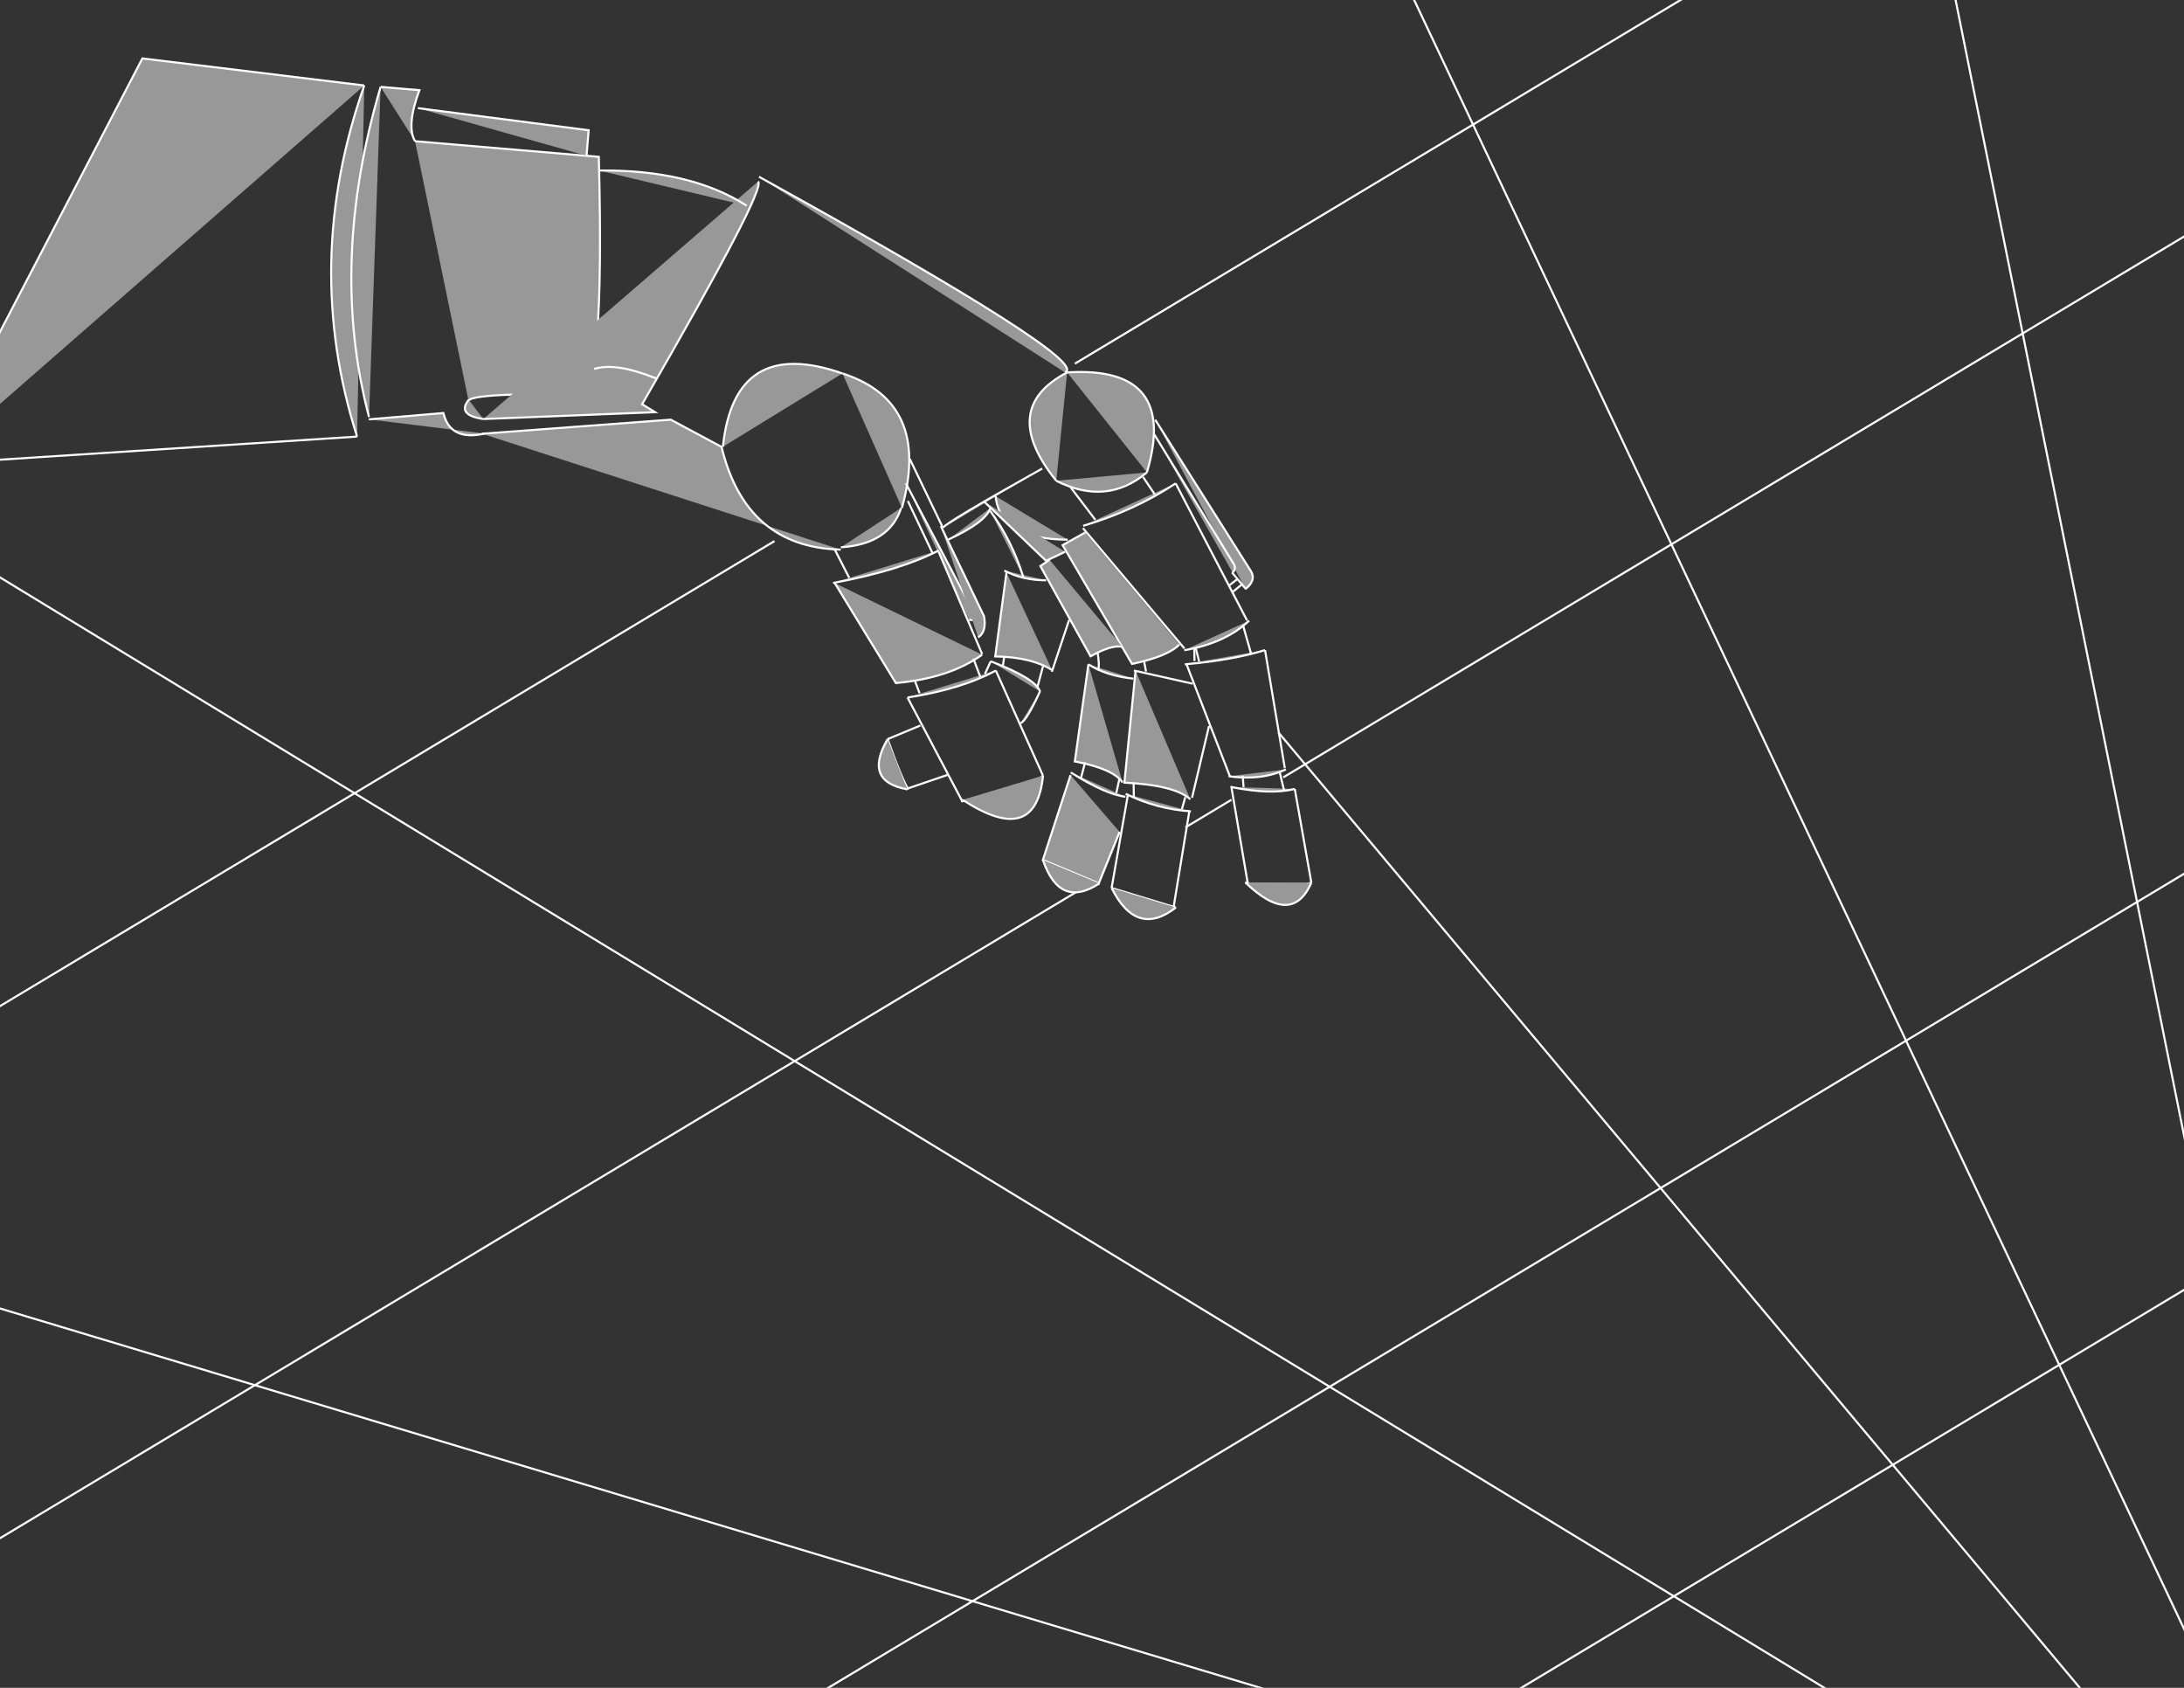 <?xml version="1.0" encoding="UTF-8" standalone="no"?>
<!DOCTYPE svg PUBLIC "-//W3C//DTD SVG 1.1//EN" "http://www.w3.org/Graphics/SVG/1.1/DTD/svg11.dtd">
<svg version="1.1" xmlns="http://www.w3.org/2000/svg" xmlns:xlink="http://www.w3.org/1999/xlink" preserveAspectRatio="xMidYMid meet" viewBox="0 0 1056 816" width="1056" height="816"><rect x="0" y="0" width="1056" height="816" fill="#333333" stroke="none"/><defs><path d="M176.13 41.33L68.85 28.24L-33.32 224.4" id="d4vXrg9RVi"></path><path d="" id="drjvLPVWm"></path><path d="M172.65 211.07C154.86 155.2 156.02 98.62 176.13 41.33" id="bWoNA4KEf"></path><path d="M-33.32 224.4L172.65 211.07" id="a2P57ZPoLj"></path><path d="M178.43 201.62C165.39 152.12 167.26 98.91 184.03 42" id="a2TkfOkKcS"></path><path d="M200.69 68.27C197.79 63.39 198.49 55.16 202.78 43.59L184.03 42" id="a10Q3LXRCA"></path><path d="M226.57 193.89C226.89 190.08 266.9 190.24 279.73 191.33C288.29 192.05 291.56 153.55 289.54 75.82L200.69 68.27" id="aWiKfs3nz"></path><path d="M233.71 202.58C225.06 201.31 222.7 198.21 226.62 193.29" id="c3ae0BZ0P4"></path><path d="" id="b1muNiHvjk"></path><path d="M366.51 87.77C369.48 89.75 350.8 125.64 310.47 195.43L316.74 199.26L233.71 202.58" id="a5qNkKEAkH"></path><path d="M234.27 209.61C223.22 212.13 216.59 208.82 214.38 199.68L178.33 202.74" id="aIRoQf5Yl"></path><path d="M406.5 265.72C375.93 265 356.72 248.44 348.88 216.05L324.31 202.89L233.1 209.69" id="bf8Sjzq8m"></path><path d="M283.59 75.31L284.63 62.97L202.05 52.28" id="geVH91LpT"></path><path d="M514.97 180.04C523.8 176.4 474.48 144.87 366.99 85.46" id="a95XKEMD"></path><path d="M554.55 228.39C564.78 193.91 551.92 177.79 515.98 180.04" id="b2eLY26gxt"></path><path d="M602.22 284.76C605.75 281.98 606.63 279.1 604.85 276.13L558.57 202.92" id="d29zDNzgBH"></path><path d="M595.96 276.8C597.35 275.55 597.48 274.06 596.34 272.32L558.06 209.95" id="fdDQfr2hd"></path><path d="M602.43 284.78L595.69 276.78" id="a1ar2FLnjS"></path><path d="" id="a6Dm4KULKZ"></path><path d="M510.72 232.44C491.96 209.17 493.71 191.7 515.98 180.04" id="aNb4a0jM2"></path><path d="M554.55 228.39C541.6 239.31 526.99 240.66 510.72 232.44" id="b9EpPa8SXZ"></path><path d="M407.33 180.54C372.54 168.39 353.27 180.21 349.53 216" id="dQVakhwVz"></path><path d="M436.1 245.55C445.6 211.48 436.01 189.81 407.33 180.54" id="b4TiTtBRM9"></path><path d="M406.6 264.6C422.27 263.54 431.99 257.18 435.75 245.52" id="b1EKZzW6Jr"></path><path d="M455.95 255.24C456.06 253.93 472.06 244.36 503.95 226.51" id="a2Cqnm5j68"></path><path d="M439.92 221.92L455.95 255.24" id="dgQGICxEy"></path><path d="M468.59 299.59C471.16 300.37 471.76 298.91 470.37 295.21L437.99 233.64" id="f3NZNAQyfD"></path><path d="M472.95 308.16C475.75 306.32 476.69 302.91 475.8 297.94L454.9 254.31" id="b84s3ZAKY"></path><path d="M453.9 266.1C441.47 272.58 424.43 277.83 402.79 281.84" id="cPNcXkw27"></path><path d="M474.88 316.52C464.31 324.11 450.41 328.68 433.18 330.23L403.63 281.91" id="e5k1wPMzWf"></path><path d="M453.84 266.72L474.9 316.24" id="a8hHhdasj"></path><path d="M410.63 279.39L403.6 265.63" id="bSs7vbSI"></path><path d="M450.95 267.54L438.96 242.2" id="g71ltRZez"></path><path d="" id="byXj8lI8U"></path><path d="M481.49 324.16C470.42 330.19 456.19 334.54 438.81 337.22" id="a6k8aPpe3f"></path><path d="M504.32 375.02C499.63 379.15 486.46 383.31 464.8 387.5" id="d4AK1KVqR"></path><path d="M504.32 375.02C501.97 398.2 489.01 402.08 465.43 386.67" id="cgDrBJ5mT"></path><path d="M465.36 387.55L438.81 337.22" id="c1IVw4rNL6"></path><path d="M504.32 375.02L481.49 324.16" id="b91v0YmIT"></path><path d="M444.64 335.17L442.33 329.03" id="cYIaZEC4"></path><path d="" id="cuVwfYzAN"></path><path d="M473.97 327.19L470.66 318.43" id="a34rIaKWT"></path><path d="" id="a2bDERruWY"></path><path d="M568.45 233.69C555.06 242.54 540.15 249.38 523.72 254.21" id="b2CtmBuGtU"></path><path d="M603.98 300.06C596.3 307.32 585.85 312.09 572.62 314.36" id="gmckVnz6n"></path><path d="M611.66 314.28C601.2 317.54 588.28 319.84 572.89 321.17" id="a1paqepzpu"></path><path d="M621.75 371.98C613.89 375.65 604.66 376.75 594.03 375.29" id="f2lWXKHGT"></path><path d="M634.06 426.76C623.62 429.84 612.97 429.78 602.12 426.6" id="d18285dR5P"></path><path d="M634.06 426.76C627.75 441.12 617.11 441.07 602.12 426.6" id="b2AGJhYtTr"></path><path d="M572.7 313.52L523.62 255.33" id="c3PCLGVTLE"></path><path d="M602.98 299.97L568.45 233.69" id="bbzbIClBR"></path><path d="M594.73 375.44L573.74 321.24" id="cZOJX8VsM"></path><path d="M621.23 371.37L611.66 314.28" id="g4OWQL9PQ"></path><path d="M626.04 381.4C618.33 383.38 608.08 383.08 595.29 380.48" id="cPzf9Gzha"></path><path d="M603.34 427.26L595.33 380.05" id="a3eVbhIzyk"></path><path d="M634.06 426.76L626.04 381.4" id="e15TwgBTpB"></path><path d="" id="a1P5Fk9BlK"></path><path d="M529.62 251.32L517.66 235.6" id="hsYo2wZE6"></path><path d="" id="byQGALIzJ"></path><path d="M558.38 239.05L552.73 230.66" id="c1aFYCVxp"></path><path d="M579.8 319.78L578.1 313.13" id="a2jnMuNF6l"></path><path d="M604.99 316.26L600.96 302.06" id="ahGcTxY5C"></path><path d="M601.29 380.56L600.85 375.02" id="a2VxC9A1Zk"></path><path d="M620.88 382.22L618.8 373.43" id="aEd41T4IC"></path><path d="M594.23 283.11L598.16 280.05" id="a1yMQN1c4o"></path><path d="M596.13 286.1L600.5 282.51" id="d3mmqr4cYg"></path><path d="M570.22 311.61C566.5 315.44 558.88 318.57 547.36 320.98L513.79 263.55L524.77 257.41" id="ben53CyA0"></path><path d="M576.62 330.54L548.27 324.17" id="m627jpMQb7"></path><path d="M575.55 386.44C570.54 381.87 559.91 379.18 543.67 378.36L549.07 324.24" id="b22DMJIBk9"></path><path d="M584.58 351.01L576.37 385.66" id="a6ATVL5u7N"></path><path d="M575.82 392.24C564.94 391.58 554.43 388.76 544.29 383.79" id="b1cvtjz7Pd"></path><path d="M568.57 438.74L537.48 429.31" id="bT1FdgqcP"></path><path d="M568.57 438.74C555.91 448.6 545.55 445.45 537.48 429.31" id="e43ep35HYg"></path><path d="M537.48 429.31L545.42 383.88" id="cdEswvUTK"></path><path d="M567.44 438.64L575.07 392.17" id="a1orz1j2v7"></path><path d="M516.26 260.93C494.41 260.77 482.78 253.75 481.39 239.87" id="dxNNaJWJ7"></path><path d="M554.12 324.67L553.15 319.49" id="bqMxV8pSk"></path><path d="M577.55 319.59L577.45 313.07" id="ah55VP76U"></path><path d="M548.24 385.54L548.12 378.74" id="bLEDIPPe"></path><path d="M571.47 391.19L573.1 385.39" id="fLNGsi40G"></path><path d="M515.01 266.76L505.78 271.13L475.84 242.51" id="c3vbBu3iL"></path><path d="M542.67 312.67C539.12 311.99 534 313.53 527.31 317.3L503.02 273.66L507.47 270.65" id="aeVrT5EJ0"></path><path d="M548.03 328.11C539.15 327.17 531.89 324.85 526.26 321.17" id="d11tPqVL6U"></path><path d="M542.78 378.29C539.76 373.88 532.07 370.49 519.7 368.12L526.26 321.17" id="a1jlOuFDKT"></path><path d="M544.17 385.19C537.83 384.46 529.01 380.55 517.74 373.46" id="b4iOKGZPz"></path><path d="M541.34 402.2L531.28 427.08L504.25 415.74L517.63 374.71" id="g4RxSA1fu"></path><path d="M531.56 427.11C518.79 435.45 509.68 431.66 504.25 415.74" id="a6ErwdOge9"></path><path d="M530.98 324.12C531.5 322.46 531.41 319.63 530.72 315.61" id="dkZYC2sqg"></path><path d="M522.56 376.57L524.66 368.55" id="beSdzuwA"></path><path d="M539.75 383.4L541.22 376.71" id="mcq4x1dHp"></path><path d="M478.88 245.59C477.39 250.18 470.63 255.26 458.58 260.84" id="d4Osd6oX"></path><path d="M505.83 280.55C498.29 280.57 491.54 279.01 485.59 275.86" id="a2sX3LdcP"></path><path d="M494.75 278.9C491.1 267.09 485.77 256.46 478.76 247" id="bOYynfAfK"></path><path d="M508.66 323.92C502.04 319.77 492.89 317.58 481.21 317.34L486.64 276.8" id="i2eUItT0oL"></path><path d="M516.93 299.73L508.59 324.76" id="b1oTr2tzEE"></path><path d="M502.87 334.31C501.47 330.14 493.53 325.27 479.03 319.7" id="d9BJQQcCx8"></path><path d="M493.49 349.64C495.47 348.77 498.6 343.61 502.89 334.17" id="gY2BB9OK6"></path><path d="M476.26 325.76L479.03 319.7" id="b2PTUsQVtA"></path><path d="M439.28 381.66C437.26 378.85 433.89 370.74 429.18 357.33" id="b2398XZtAt"></path><path d="M445 350.75L429.18 357.33" id="abuY21OXlW"></path><path d="M458.43 374.52L437.87 381.54" id="a1emVQcwxY"></path><path d="M438.71 381.61C424.4 379.07 421.23 370.98 429.18 357.33" id="dmHVgHS4E"></path><path d="M361.04 99.45C342.94 87.78 319.15 82.11 289.67 82.43" id="ltMyGCZZI"></path><path d="M317.53 183.07C304.32 177.71 294.24 176.14 287.29 178.38" id="d1WuvxGRnf"></path><path d="M1716.49 25.93L-271.13 1219.17" id="b4kyvegbR"></path><path d="M888.33 -284.44L1171.06 1120.74" id="a2RPMIAcz"></path><path d="M-400.22 35.58L1410.89 1137.82" id="b2vjwmh7ai"></path><path d="M618.09 354.04L1223.32 1075.51" id="f1HjzMifBI"></path><path d="M-315.8 537.55L1622.06 1120.74" id="g2zBdVJ0O0"></path><path d="M1732.53 217.47L-211.16 1384.35" id="k5OgxJlKOJ"></path><path d="M494.75 -399.87L1199.61 1091.26" id="caa4NgV6My"></path><path d="" id="a2trojBDO2"></path><path d="M520.13 431.41L-516.09 1053.49" id="c3ZsgjM9e"></path><path d="M595.43 386.64L573.15 400.02" id="a4nOlGq75"></path><path d="M1619.12 -223.7L620.49 375.82" id="f9HrZInOX"></path><path d="M374.49 261.59L-400.15 726.64" id="c5oqMHZQMG"></path><path d="M1320.81 -305.11L519.7 175.82" id="a3NaTftaoO"></path><path d="M484.88 322.08L485.59 317.3" id="j6Dz2YiZb"></path><path d="M501.62 332.1L504.32 322.08" id="a2Ddme2cLm"></path><path d="M1871.37 374.52L-72.33 1541.39" id="dL567oI58"></path><path d="M1175.93 -392.14L1145.56 986.87" id="a5m0An9x3"></path><path d="M1542.88 -283.79L1099.53 1129.97" id="b5guwS1WK7"></path><path d="M1972.03 431.78L28.34 1598.65" id="a5YsC4ZXuR"></path></defs><g><g><g><use xlink:href="#d4vXrg9RVi" opacity="0.25" fill="#989898" fill-opacity="1"></use><g><use xlink:href="#d4vXrg9RVi" opacity="0.25" fill-opacity="0" stroke="#ffffff" stroke-width="1" stroke-opacity="1"></use></g></g><g><use xlink:href="#drjvLPVWm" opacity="0.25" fill="#989898" fill-opacity="1"></use><g><use xlink:href="#drjvLPVWm" opacity="0.25" fill-opacity="0" stroke="#ffffff" stroke-width="1" stroke-opacity="1"></use></g></g><g><use xlink:href="#bWoNA4KEf" opacity="0.25" fill="#989898" fill-opacity="1"></use><g><use xlink:href="#bWoNA4KEf" opacity="0.25" fill-opacity="0" stroke="#ffffff" stroke-width="1" stroke-opacity="1"></use></g></g><g><use xlink:href="#a2P57ZPoLj" opacity="0.25" fill="#989898" fill-opacity="1"></use><g><use xlink:href="#a2P57ZPoLj" opacity="0.25" fill-opacity="0" stroke="#ffffff" stroke-width="1" stroke-opacity="1"></use></g></g><g><use xlink:href="#a2TkfOkKcS" opacity="0.25" fill="#989898" fill-opacity="1"></use><g><use xlink:href="#a2TkfOkKcS" opacity="0.25" fill-opacity="0" stroke="#ffffff" stroke-width="1" stroke-opacity="1"></use></g></g><g><use xlink:href="#a10Q3LXRCA" opacity="0.25" fill="#989898" fill-opacity="1"></use><g><use xlink:href="#a10Q3LXRCA" opacity="0.25" fill-opacity="0" stroke="#ffffff" stroke-width="1" stroke-opacity="1"></use></g></g><g><use xlink:href="#aWiKfs3nz" opacity="0.25" fill="#989898" fill-opacity="1"></use><g><use xlink:href="#aWiKfs3nz" opacity="0.25" fill-opacity="0" stroke="#ffffff" stroke-width="1" stroke-opacity="1"></use></g></g><g><use xlink:href="#c3ae0BZ0P4" opacity="0.25" fill="#989898" fill-opacity="1"></use><g><use xlink:href="#c3ae0BZ0P4" opacity="0.25" fill-opacity="0" stroke="#ffffff" stroke-width="1" stroke-opacity="1"></use></g></g><g><use xlink:href="#b1muNiHvjk" opacity="0.25" fill="#989898" fill-opacity="1"></use><g><use xlink:href="#b1muNiHvjk" opacity="0.25" fill-opacity="0" stroke="#ffffff" stroke-width="1" stroke-opacity="1"></use></g></g><g><use xlink:href="#a5qNkKEAkH" opacity="0.25" fill="#989898" fill-opacity="1"></use><g><use xlink:href="#a5qNkKEAkH" opacity="0.25" fill-opacity="0" stroke="#ffffff" stroke-width="1" stroke-opacity="1"></use></g></g><g><use xlink:href="#aIRoQf5Yl" opacity="0.25" fill="#989898" fill-opacity="1"></use><g><use xlink:href="#aIRoQf5Yl" opacity="0.25" fill-opacity="0" stroke="#ffffff" stroke-width="1" stroke-opacity="1"></use></g></g><g><use xlink:href="#bf8Sjzq8m" opacity="0.25" fill="#989898" fill-opacity="1"></use><g><use xlink:href="#bf8Sjzq8m" opacity="0.25" fill-opacity="0" stroke="#ffffff" stroke-width="1" stroke-opacity="1"></use></g></g><g><use xlink:href="#geVH91LpT" opacity="0.25" fill="#989898" fill-opacity="1"></use><g><use xlink:href="#geVH91LpT" opacity="0.25" fill-opacity="0" stroke="#ffffff" stroke-width="1" stroke-opacity="1"></use></g></g><g><use xlink:href="#a95XKEMD" opacity="0.25" fill="#989898" fill-opacity="1"></use><g><use xlink:href="#a95XKEMD" opacity="0.25" fill-opacity="0" stroke="#ffffff" stroke-width="1" stroke-opacity="1"></use></g></g><g><use xlink:href="#b2eLY26gxt" opacity="0.25" fill="#989898" fill-opacity="1"></use><g><use xlink:href="#b2eLY26gxt" opacity="0.25" fill-opacity="0" stroke="#ffffff" stroke-width="1" stroke-opacity="1"></use></g></g><g><use xlink:href="#d29zDNzgBH" opacity="0.25" fill="#989898" fill-opacity="1"></use><g><use xlink:href="#d29zDNzgBH" opacity="0.25" fill-opacity="0" stroke="#ffffff" stroke-width="1" stroke-opacity="1"></use></g></g><g><use xlink:href="#fdDQfr2hd" opacity="0.25" fill="#989898" fill-opacity="1"></use><g><use xlink:href="#fdDQfr2hd" opacity="0.25" fill-opacity="0" stroke="#ffffff" stroke-width="1" stroke-opacity="1"></use></g></g><g><use xlink:href="#a1ar2FLnjS" opacity="0.25" fill="#989898" fill-opacity="1"></use><g><use xlink:href="#a1ar2FLnjS" opacity="0.25" fill-opacity="0" stroke="#ffffff" stroke-width="1" stroke-opacity="1"></use></g></g><g><use xlink:href="#a6Dm4KULKZ" opacity="0.25" fill="#989898" fill-opacity="1"></use><g><use xlink:href="#a6Dm4KULKZ" opacity="0.25" fill-opacity="0" stroke="#ffffff" stroke-width="1" stroke-opacity="1"></use></g></g><g><use xlink:href="#aNb4a0jM2" opacity="0.25" fill="#989898" fill-opacity="1"></use><g><use xlink:href="#aNb4a0jM2" opacity="0.25" fill-opacity="0" stroke="#ffffff" stroke-width="1" stroke-opacity="1"></use></g></g><g><use xlink:href="#b9EpPa8SXZ" opacity="0.25" fill="#989898" fill-opacity="1"></use><g><use xlink:href="#b9EpPa8SXZ" opacity="0.25" fill-opacity="0" stroke="#ffffff" stroke-width="1" stroke-opacity="1"></use></g></g><g><use xlink:href="#dQVakhwVz" opacity="0.25" fill="#989898" fill-opacity="1"></use><g><use xlink:href="#dQVakhwVz" opacity="0.25" fill-opacity="0" stroke="#ffffff" stroke-width="1" stroke-opacity="1"></use></g></g><g><use xlink:href="#b4TiTtBRM9" opacity="0.25" fill="#989898" fill-opacity="1"></use><g><use xlink:href="#b4TiTtBRM9" opacity="0.25" fill-opacity="0" stroke="#ffffff" stroke-width="1" stroke-opacity="1"></use></g></g><g><use xlink:href="#b1EKZzW6Jr" opacity="0.25" fill="#989898" fill-opacity="1"></use><g><use xlink:href="#b1EKZzW6Jr" opacity="0.25" fill-opacity="0" stroke="#ffffff" stroke-width="1" stroke-opacity="1"></use></g></g><g><use xlink:href="#a2Cqnm5j68" opacity="0.25" fill="#989898" fill-opacity="1"></use><g><use xlink:href="#a2Cqnm5j68" opacity="0.25" fill-opacity="0" stroke="#ffffff" stroke-width="1" stroke-opacity="1"></use></g></g><g><use xlink:href="#dgQGICxEy" opacity="0.25" fill="#989898" fill-opacity="1"></use><g><use xlink:href="#dgQGICxEy" opacity="0.25" fill-opacity="0" stroke="#ffffff" stroke-width="1" stroke-opacity="1"></use></g></g><g><use xlink:href="#f3NZNAQyfD" opacity="0.25" fill="#989898" fill-opacity="1"></use><g><use xlink:href="#f3NZNAQyfD" opacity="0.25" fill-opacity="0" stroke="#ffffff" stroke-width="1" stroke-opacity="1"></use></g></g><g><use xlink:href="#b84s3ZAKY" opacity="0.25" fill="#989898" fill-opacity="1"></use><g><use xlink:href="#b84s3ZAKY" opacity="0.25" fill-opacity="0" stroke="#ffffff" stroke-width="1" stroke-opacity="1"></use></g></g><g><use xlink:href="#cPNcXkw27" opacity="0.25" fill="#989898" fill-opacity="1"></use><g><use xlink:href="#cPNcXkw27" opacity="0.25" fill-opacity="0" stroke="#ffffff" stroke-width="1" stroke-opacity="1"></use></g></g><g><use xlink:href="#e5k1wPMzWf" opacity="0.25" fill="#989898" fill-opacity="1"></use><g><use xlink:href="#e5k1wPMzWf" opacity="0.25" fill-opacity="0" stroke="#ffffff" stroke-width="1" stroke-opacity="1"></use></g></g><g><use xlink:href="#a8hHhdasj" opacity="0.25" fill="#989898" fill-opacity="1"></use><g><use xlink:href="#a8hHhdasj" opacity="0.25" fill-opacity="0" stroke="#ffffff" stroke-width="1" stroke-opacity="1"></use></g></g><g><use xlink:href="#bSs7vbSI" opacity="0.25" fill="#989898" fill-opacity="1"></use><g><use xlink:href="#bSs7vbSI" opacity="0.25" fill-opacity="0" stroke="#ffffff" stroke-width="1" stroke-opacity="1"></use></g></g><g><use xlink:href="#g71ltRZez" opacity="0.25" fill="#989898" fill-opacity="1"></use><g><use xlink:href="#g71ltRZez" opacity="0.25" fill-opacity="0" stroke="#ffffff" stroke-width="1" stroke-opacity="1"></use></g></g><g><use xlink:href="#byXj8lI8U" opacity="0.25" fill="#989898" fill-opacity="1"></use><g><use xlink:href="#byXj8lI8U" opacity="0.25" fill-opacity="0" stroke="#ffffff" stroke-width="1" stroke-opacity="1"></use></g></g><g><use xlink:href="#a6k8aPpe3f" opacity="0.25" fill="#989898" fill-opacity="1"></use><g><use xlink:href="#a6k8aPpe3f" opacity="0.25" fill-opacity="0" stroke="#ffffff" stroke-width="1" stroke-opacity="1"></use></g></g><g><use xlink:href="#d4AK1KVqR" opacity="0.25" fill="#989898" fill-opacity="1"></use><g><use xlink:href="#d4AK1KVqR" opacity="0.25" fill-opacity="0" stroke="#ffffff" stroke-width="1" stroke-opacity="1"></use></g></g><g><use xlink:href="#cgDrBJ5mT" opacity="0.25" fill="#989898" fill-opacity="1"></use><g><use xlink:href="#cgDrBJ5mT" opacity="0.25" fill-opacity="0" stroke="#ffffff" stroke-width="1" stroke-opacity="1"></use></g></g><g><use xlink:href="#c1IVw4rNL6" opacity="0.25" fill="#989898" fill-opacity="1"></use><g><use xlink:href="#c1IVw4rNL6" opacity="0.25" fill-opacity="0" stroke="#ffffff" stroke-width="1" stroke-opacity="1"></use></g></g><g><use xlink:href="#b91v0YmIT" opacity="0.25" fill="#989898" fill-opacity="1"></use><g><use xlink:href="#b91v0YmIT" opacity="0.25" fill-opacity="0" stroke="#ffffff" stroke-width="1" stroke-opacity="1"></use></g></g><g><use xlink:href="#cYIaZEC4" opacity="0.25" fill="#989898" fill-opacity="1"></use><g><use xlink:href="#cYIaZEC4" opacity="0.25" fill-opacity="0" stroke="#ffffff" stroke-width="1" stroke-opacity="1"></use></g></g><g><use xlink:href="#cuVwfYzAN" opacity="0.25" fill="#989898" fill-opacity="1"></use><g><use xlink:href="#cuVwfYzAN" opacity="0.25" fill-opacity="0" stroke="#ffffff" stroke-width="1" stroke-opacity="1"></use></g></g><g><use xlink:href="#a34rIaKWT" opacity="0.25" fill="#989898" fill-opacity="1"></use><g><use xlink:href="#a34rIaKWT" opacity="0.25" fill-opacity="0" stroke="#ffffff" stroke-width="1" stroke-opacity="1"></use></g></g><g><use xlink:href="#a2bDERruWY" opacity="0.25" fill="#989898" fill-opacity="1"></use><g><use xlink:href="#a2bDERruWY" opacity="0.25" fill-opacity="0" stroke="#ffffff" stroke-width="1" stroke-opacity="1"></use></g></g><g><use xlink:href="#b2CtmBuGtU" opacity="0.25" fill="#989898" fill-opacity="1"></use><g><use xlink:href="#b2CtmBuGtU" opacity="0.25" fill-opacity="0" stroke="#ffffff" stroke-width="1" stroke-opacity="1"></use></g></g><g><use xlink:href="#gmckVnz6n" opacity="0.25" fill="#989898" fill-opacity="1"></use><g><use xlink:href="#gmckVnz6n" opacity="0.25" fill-opacity="0" stroke="#ffffff" stroke-width="1" stroke-opacity="1"></use></g></g><g><use xlink:href="#a1paqepzpu" opacity="0.25" fill="#989898" fill-opacity="1"></use><g><use xlink:href="#a1paqepzpu" opacity="0.25" fill-opacity="0" stroke="#ffffff" stroke-width="1" stroke-opacity="1"></use></g></g><g><use xlink:href="#f2lWXKHGT" opacity="0.25" fill="#989898" fill-opacity="1"></use><g><use xlink:href="#f2lWXKHGT" opacity="0.25" fill-opacity="0" stroke="#ffffff" stroke-width="1" stroke-opacity="1"></use></g></g><g><use xlink:href="#d18285dR5P" opacity="0.25" fill="#989898" fill-opacity="1"></use><g><use xlink:href="#d18285dR5P" opacity="0.25" fill-opacity="0" stroke="#ffffff" stroke-width="1" stroke-opacity="1"></use></g></g><g><use xlink:href="#b2AGJhYtTr" opacity="0.25" fill="#989898" fill-opacity="1"></use><g><use xlink:href="#b2AGJhYtTr" opacity="0.25" fill-opacity="0" stroke="#ffffff" stroke-width="1" stroke-opacity="1"></use></g></g><g><use xlink:href="#c3PCLGVTLE" opacity="0.25" fill="#989898" fill-opacity="1"></use><g><use xlink:href="#c3PCLGVTLE" opacity="0.25" fill-opacity="0" stroke="#ffffff" stroke-width="1" stroke-opacity="1"></use></g></g><g><use xlink:href="#bbzbIClBR" opacity="0.25" fill="#989898" fill-opacity="1"></use><g><use xlink:href="#bbzbIClBR" opacity="0.25" fill-opacity="0" stroke="#ffffff" stroke-width="1" stroke-opacity="1"></use></g></g><g><use xlink:href="#cZOJX8VsM" opacity="0.25" fill="#989898" fill-opacity="1"></use><g><use xlink:href="#cZOJX8VsM" opacity="0.25" fill-opacity="0" stroke="#ffffff" stroke-width="1" stroke-opacity="1"></use></g></g><g><use xlink:href="#g4OWQL9PQ" opacity="0.25" fill="#989898" fill-opacity="1"></use><g><use xlink:href="#g4OWQL9PQ" opacity="0.25" fill-opacity="0" stroke="#ffffff" stroke-width="1" stroke-opacity="1"></use></g></g><g><use xlink:href="#cPzf9Gzha" opacity="0.25" fill="#989898" fill-opacity="1"></use><g><use xlink:href="#cPzf9Gzha" opacity="0.25" fill-opacity="0" stroke="#ffffff" stroke-width="1" stroke-opacity="1"></use></g></g><g><use xlink:href="#a3eVbhIzyk" opacity="0.25" fill="#989898" fill-opacity="1"></use><g><use xlink:href="#a3eVbhIzyk" opacity="0.25" fill-opacity="0" stroke="#ffffff" stroke-width="1" stroke-opacity="1"></use></g></g><g><use xlink:href="#e15TwgBTpB" opacity="0.25" fill="#989898" fill-opacity="1"></use><g><use xlink:href="#e15TwgBTpB" opacity="0.25" fill-opacity="0" stroke="#ffffff" stroke-width="1" stroke-opacity="1"></use></g></g><g><use xlink:href="#a1P5Fk9BlK" opacity="0.25" fill="#989898" fill-opacity="1"></use><g><use xlink:href="#a1P5Fk9BlK" opacity="0.25" fill-opacity="0" stroke="#ffffff" stroke-width="1" stroke-opacity="1"></use></g></g><g><use xlink:href="#hsYo2wZE6" opacity="0.25" fill="#989898" fill-opacity="1"></use><g><use xlink:href="#hsYo2wZE6" opacity="0.25" fill-opacity="0" stroke="#ffffff" stroke-width="1" stroke-opacity="1"></use></g></g><g><use xlink:href="#byQGALIzJ" opacity="0.25" fill="#989898" fill-opacity="1"></use><g><use xlink:href="#byQGALIzJ" opacity="0.25" fill-opacity="0" stroke="#ffffff" stroke-width="1" stroke-opacity="1"></use></g></g><g><use xlink:href="#c1aFYCVxp" opacity="0.25" fill="#989898" fill-opacity="1"></use><g><use xlink:href="#c1aFYCVxp" opacity="0.25" fill-opacity="0" stroke="#ffffff" stroke-width="1" stroke-opacity="1"></use></g></g><g><use xlink:href="#a2jnMuNF6l" opacity="0.25" fill="#989898" fill-opacity="1"></use><g><use xlink:href="#a2jnMuNF6l" opacity="0.25" fill-opacity="0" stroke="#ffffff" stroke-width="1" stroke-opacity="1"></use></g></g><g><use xlink:href="#ahGcTxY5C" opacity="0.25" fill="#989898" fill-opacity="1"></use><g><use xlink:href="#ahGcTxY5C" opacity="0.25" fill-opacity="0" stroke="#ffffff" stroke-width="1" stroke-opacity="1"></use></g></g><g><use xlink:href="#a2VxC9A1Zk" opacity="0.25" fill="#989898" fill-opacity="1"></use><g><use xlink:href="#a2VxC9A1Zk" opacity="0.25" fill-opacity="0" stroke="#ffffff" stroke-width="1" stroke-opacity="1"></use></g></g><g><use xlink:href="#aEd41T4IC" opacity="0.25" fill="#989898" fill-opacity="1"></use><g><use xlink:href="#aEd41T4IC" opacity="0.25" fill-opacity="0" stroke="#ffffff" stroke-width="1" stroke-opacity="1"></use></g></g><g><use xlink:href="#a1yMQN1c4o" opacity="0.25" fill="#989898" fill-opacity="1"></use><g><use xlink:href="#a1yMQN1c4o" opacity="0.25" fill-opacity="0" stroke="#ffffff" stroke-width="1" stroke-opacity="1"></use></g></g><g><use xlink:href="#d3mmqr4cYg" opacity="0.25" fill="#989898" fill-opacity="1"></use><g><use xlink:href="#d3mmqr4cYg" opacity="0.25" fill-opacity="0" stroke="#ffffff" stroke-width="1" stroke-opacity="1"></use></g></g><g><use xlink:href="#ben53CyA0" opacity="0.25" fill="#989898" fill-opacity="1"></use><g><use xlink:href="#ben53CyA0" opacity="0.25" fill-opacity="0" stroke="#ffffff" stroke-width="1" stroke-opacity="1"></use></g></g><g><use xlink:href="#m627jpMQb7" opacity="0.25" fill="#989898" fill-opacity="1"></use><g><use xlink:href="#m627jpMQb7" opacity="0.25" fill-opacity="0" stroke="#ffffff" stroke-width="1" stroke-opacity="1"></use></g></g><g><use xlink:href="#b22DMJIBk9" opacity="0.25" fill="#989898" fill-opacity="1"></use><g><use xlink:href="#b22DMJIBk9" opacity="0.25" fill-opacity="0" stroke="#ffffff" stroke-width="1" stroke-opacity="1"></use></g></g><g><use xlink:href="#a6ATVL5u7N" opacity="0.25" fill="#989898" fill-opacity="1"></use><g><use xlink:href="#a6ATVL5u7N" opacity="0.25" fill-opacity="0" stroke="#ffffff" stroke-width="1" stroke-opacity="1"></use></g></g><g><use xlink:href="#b1cvtjz7Pd" opacity="0.25" fill="#989898" fill-opacity="1"></use><g><use xlink:href="#b1cvtjz7Pd" opacity="0.25" fill-opacity="0" stroke="#ffffff" stroke-width="1" stroke-opacity="1"></use></g></g><g><use xlink:href="#bT1FdgqcP" opacity="0.25" fill="#989898" fill-opacity="1"></use><g><use xlink:href="#bT1FdgqcP" opacity="0.25" fill-opacity="0" stroke="#ffffff" stroke-width="1" stroke-opacity="1"></use></g></g><g><use xlink:href="#e43ep35HYg" opacity="0.25" fill="#989898" fill-opacity="1"></use><g><use xlink:href="#e43ep35HYg" opacity="0.25" fill-opacity="0" stroke="#ffffff" stroke-width="1" stroke-opacity="1"></use></g></g><g><use xlink:href="#cdEswvUTK" opacity="0.25" fill="#989898" fill-opacity="1"></use><g><use xlink:href="#cdEswvUTK" opacity="0.25" fill-opacity="0" stroke="#ffffff" stroke-width="1" stroke-opacity="1"></use></g></g><g><use xlink:href="#a1orz1j2v7" opacity="0.25" fill="#989898" fill-opacity="1"></use><g><use xlink:href="#a1orz1j2v7" opacity="0.25" fill-opacity="0" stroke="#ffffff" stroke-width="1" stroke-opacity="1"></use></g></g><g><use xlink:href="#dxNNaJWJ7" opacity="0.25" fill="#989898" fill-opacity="1"></use><g><use xlink:href="#dxNNaJWJ7" opacity="0.25" fill-opacity="0" stroke="#ffffff" stroke-width="1" stroke-opacity="1"></use></g></g><g><use xlink:href="#bqMxV8pSk" opacity="0.25" fill="#989898" fill-opacity="1"></use><g><use xlink:href="#bqMxV8pSk" opacity="0.25" fill-opacity="0" stroke="#ffffff" stroke-width="1" stroke-opacity="1"></use></g></g><g><use xlink:href="#ah55VP76U" opacity="0.25" fill="#989898" fill-opacity="1"></use><g><use xlink:href="#ah55VP76U" opacity="0.25" fill-opacity="0" stroke="#ffffff" stroke-width="1" stroke-opacity="1"></use></g></g><g><use xlink:href="#bLEDIPPe" opacity="0.25" fill="#989898" fill-opacity="1"></use><g><use xlink:href="#bLEDIPPe" opacity="0.25" fill-opacity="0" stroke="#ffffff" stroke-width="1" stroke-opacity="1"></use></g></g><g><use xlink:href="#fLNGsi40G" opacity="0.25" fill="#989898" fill-opacity="1"></use><g><use xlink:href="#fLNGsi40G" opacity="0.25" fill-opacity="0" stroke="#ffffff" stroke-width="1" stroke-opacity="1"></use></g></g><g><use xlink:href="#c3vbBu3iL" opacity="0.25" fill="#989898" fill-opacity="1"></use><g><use xlink:href="#c3vbBu3iL" opacity="0.25" fill-opacity="0" stroke="#ffffff" stroke-width="1" stroke-opacity="1"></use></g></g><g><use xlink:href="#aeVrT5EJ0" opacity="0.25" fill="#989898" fill-opacity="1"></use><g><use xlink:href="#aeVrT5EJ0" opacity="0.25" fill-opacity="0" stroke="#ffffff" stroke-width="1" stroke-opacity="1"></use></g></g><g><use xlink:href="#d11tPqVL6U" opacity="0.25" fill="#989898" fill-opacity="1"></use><g><use xlink:href="#d11tPqVL6U" opacity="0.25" fill-opacity="0" stroke="#ffffff" stroke-width="1" stroke-opacity="1"></use></g></g><g><use xlink:href="#a1jlOuFDKT" opacity="0.25" fill="#989898" fill-opacity="1"></use><g><use xlink:href="#a1jlOuFDKT" opacity="0.25" fill-opacity="0" stroke="#ffffff" stroke-width="1" stroke-opacity="1"></use></g></g><g><use xlink:href="#b4iOKGZPz" opacity="0.25" fill="#989898" fill-opacity="1"></use><g><use xlink:href="#b4iOKGZPz" opacity="0.25" fill-opacity="0" stroke="#ffffff" stroke-width="1" stroke-opacity="1"></use></g></g><g><use xlink:href="#g4RxSA1fu" opacity="0.25" fill="#989898" fill-opacity="1"></use><g><use xlink:href="#g4RxSA1fu" opacity="0.25" fill-opacity="0" stroke="#ffffff" stroke-width="1" stroke-opacity="1"></use></g></g><g><use xlink:href="#a6ErwdOge9" opacity="0.25" fill="#989898" fill-opacity="1"></use><g><use xlink:href="#a6ErwdOge9" opacity="0.25" fill-opacity="0" stroke="#ffffff" stroke-width="1" stroke-opacity="1"></use></g></g><g><use xlink:href="#dkZYC2sqg" opacity="0.25" fill="#989898" fill-opacity="1"></use><g><use xlink:href="#dkZYC2sqg" opacity="0.25" fill-opacity="0" stroke="#ffffff" stroke-width="1" stroke-opacity="1"></use></g></g><g><use xlink:href="#beSdzuwA" opacity="0.25" fill="#989898" fill-opacity="1"></use><g><use xlink:href="#beSdzuwA" opacity="0.25" fill-opacity="0" stroke="#ffffff" stroke-width="1" stroke-opacity="1"></use></g></g><g><use xlink:href="#mcq4x1dHp" opacity="0.25" fill="#989898" fill-opacity="1"></use><g><use xlink:href="#mcq4x1dHp" opacity="0.25" fill-opacity="0" stroke="#ffffff" stroke-width="1" stroke-opacity="1"></use></g></g><g><use xlink:href="#d4Osd6oX" opacity="0.25" fill="#989898" fill-opacity="1"></use><g><use xlink:href="#d4Osd6oX" opacity="0.25" fill-opacity="0" stroke="#ffffff" stroke-width="1" stroke-opacity="1"></use></g></g><g><use xlink:href="#a2sX3LdcP" opacity="0.25" fill="#989898" fill-opacity="1"></use><g><use xlink:href="#a2sX3LdcP" opacity="0.25" fill-opacity="0" stroke="#ffffff" stroke-width="1" stroke-opacity="1"></use></g></g><g><use xlink:href="#bOYynfAfK" opacity="0.25" fill="#989898" fill-opacity="1"></use><g><use xlink:href="#bOYynfAfK" opacity="0.25" fill-opacity="0" stroke="#ffffff" stroke-width="1" stroke-opacity="1"></use></g></g><g><use xlink:href="#i2eUItT0oL" opacity="0.25" fill="#989898" fill-opacity="1"></use><g><use xlink:href="#i2eUItT0oL" opacity="0.25" fill-opacity="0" stroke="#ffffff" stroke-width="1" stroke-opacity="1"></use></g></g><g><use xlink:href="#b1oTr2tzEE" opacity="0.25" fill="#989898" fill-opacity="1"></use><g><use xlink:href="#b1oTr2tzEE" opacity="0.25" fill-opacity="0" stroke="#ffffff" stroke-width="1" stroke-opacity="1"></use></g></g><g><use xlink:href="#d9BJQQcCx8" opacity="0.25" fill="#989898" fill-opacity="1"></use><g><use xlink:href="#d9BJQQcCx8" opacity="0.25" fill-opacity="0" stroke="#ffffff" stroke-width="1" stroke-opacity="1"></use></g></g><g><use xlink:href="#gY2BB9OK6" opacity="0.25" fill="#989898" fill-opacity="1"></use><g><use xlink:href="#gY2BB9OK6" opacity="0.25" fill-opacity="0" stroke="#ffffff" stroke-width="1" stroke-opacity="1"></use></g></g><g><use xlink:href="#b2PTUsQVtA" opacity="0.25" fill="#989898" fill-opacity="1"></use><g><use xlink:href="#b2PTUsQVtA" opacity="0.25" fill-opacity="0" stroke="#ffffff" stroke-width="1" stroke-opacity="1"></use></g></g><g><use xlink:href="#b2398XZtAt" opacity="0.25" fill="#989898" fill-opacity="1"></use><g><use xlink:href="#b2398XZtAt" opacity="0.25" fill-opacity="0" stroke="#ffffff" stroke-width="1" stroke-opacity="1"></use></g></g><g><use xlink:href="#abuY21OXlW" opacity="0.25" fill="#989898" fill-opacity="1"></use><g><use xlink:href="#abuY21OXlW" opacity="0.25" fill-opacity="0" stroke="#ffffff" stroke-width="1" stroke-opacity="1"></use></g></g><g><use xlink:href="#a1emVQcwxY" opacity="0.25" fill="#989898" fill-opacity="1"></use><g><use xlink:href="#a1emVQcwxY" opacity="0.25" fill-opacity="0" stroke="#ffffff" stroke-width="1" stroke-opacity="1"></use></g></g><g><use xlink:href="#dmHVgHS4E" opacity="0.25" fill="#989898" fill-opacity="1"></use><g><use xlink:href="#dmHVgHS4E" opacity="0.25" fill-opacity="0" stroke="#ffffff" stroke-width="1" stroke-opacity="1"></use></g></g><g><use xlink:href="#ltMyGCZZI" opacity="0.25" fill="#989898" fill-opacity="1"></use><g><use xlink:href="#ltMyGCZZI" opacity="0.25" fill-opacity="0" stroke="#ffffff" stroke-width="1" stroke-opacity="1"></use></g></g><g><use xlink:href="#d1WuvxGRnf" opacity="0.25" fill="#989898" fill-opacity="1"></use><g><use xlink:href="#d1WuvxGRnf" opacity="0.25" fill-opacity="0" stroke="#ffffff" stroke-width="1" stroke-opacity="1"></use></g></g><g><use xlink:href="#b4kyvegbR" opacity="0.25" fill="#989898" fill-opacity="1"></use><g><use xlink:href="#b4kyvegbR" opacity="0.25" fill-opacity="0" stroke="#ffffff" stroke-width="1" stroke-opacity="1"></use></g></g><g><use xlink:href="#a2RPMIAcz" opacity="0.25" fill="#989898" fill-opacity="1"></use><g><use xlink:href="#a2RPMIAcz" opacity="0.25" fill-opacity="0" stroke="#ffffff" stroke-width="1" stroke-opacity="1"></use></g></g><g><use xlink:href="#b2vjwmh7ai" opacity="0.25" fill="#989898" fill-opacity="1"></use><g><use xlink:href="#b2vjwmh7ai" opacity="0.25" fill-opacity="0" stroke="#ffffff" stroke-width="1" stroke-opacity="1"></use></g></g><g><use xlink:href="#f1HjzMifBI" opacity="0.25" fill="#989898" fill-opacity="1"></use><g><use xlink:href="#f1HjzMifBI" opacity="0.25" fill-opacity="0" stroke="#ffffff" stroke-width="1" stroke-opacity="1"></use></g></g><g><use xlink:href="#g2zBdVJ0O0" opacity="0.25" fill="#989898" fill-opacity="1"></use><g><use xlink:href="#g2zBdVJ0O0" opacity="0.25" fill-opacity="0" stroke="#ffffff" stroke-width="1" stroke-opacity="1"></use></g></g><g><use xlink:href="#k5OgxJlKOJ" opacity="0.25" fill="#989898" fill-opacity="1"></use><g><use xlink:href="#k5OgxJlKOJ" opacity="0.25" fill-opacity="0" stroke="#ffffff" stroke-width="1" stroke-opacity="1"></use></g></g><g><use xlink:href="#caa4NgV6My" opacity="0.25" fill="#989898" fill-opacity="1"></use><g><use xlink:href="#caa4NgV6My" opacity="0.25" fill-opacity="0" stroke="#ffffff" stroke-width="1" stroke-opacity="1"></use></g></g><g><use xlink:href="#a2trojBDO2" opacity="0.25" fill="#989898" fill-opacity="1"></use><g><use xlink:href="#a2trojBDO2" opacity="0.25" fill-opacity="0" stroke="#ffffff" stroke-width="1" stroke-opacity="1"></use></g></g><g><use xlink:href="#c3ZsgjM9e" opacity="0.25" fill="#989898" fill-opacity="1"></use><g><use xlink:href="#c3ZsgjM9e" opacity="0.25" fill-opacity="0" stroke="#ffffff" stroke-width="1" stroke-opacity="1"></use></g></g><g><use xlink:href="#a4nOlGq75" opacity="0.25" fill="#989898" fill-opacity="1"></use><g><use xlink:href="#a4nOlGq75" opacity="0.25" fill-opacity="0" stroke="#ffffff" stroke-width="1" stroke-opacity="1"></use></g></g><g><use xlink:href="#f9HrZInOX" opacity="0.25" fill="#989898" fill-opacity="1"></use><g><use xlink:href="#f9HrZInOX" opacity="0.25" fill-opacity="0" stroke="#ffffff" stroke-width="1" stroke-opacity="1"></use></g></g><g><use xlink:href="#c5oqMHZQMG" opacity="0.25" fill="#989898" fill-opacity="1"></use><g><use xlink:href="#c5oqMHZQMG" opacity="0.25" fill-opacity="0" stroke="#ffffff" stroke-width="1" stroke-opacity="1"></use></g></g><g><use xlink:href="#a3NaTftaoO" opacity="0.25" fill="#989898" fill-opacity="1"></use><g><use xlink:href="#a3NaTftaoO" opacity="0.25" fill-opacity="0" stroke="#ffffff" stroke-width="1" stroke-opacity="1"></use></g></g><g><use xlink:href="#j6Dz2YiZb" opacity="0.25" fill="#989898" fill-opacity="1"></use><g><use xlink:href="#j6Dz2YiZb" opacity="0.25" fill-opacity="0" stroke="#ffffff" stroke-width="1" stroke-opacity="1"></use></g></g><g><use xlink:href="#a2Ddme2cLm" opacity="0.25" fill="#989898" fill-opacity="1"></use><g><use xlink:href="#a2Ddme2cLm" opacity="0.25" fill-opacity="0" stroke="#ffffff" stroke-width="1" stroke-opacity="1"></use></g></g><g><use xlink:href="#dL567oI58" opacity="0.25" fill="#989898" fill-opacity="1"></use><g><use xlink:href="#dL567oI58" opacity="0.25" fill-opacity="0" stroke="#ffffff" stroke-width="1" stroke-opacity="1"></use></g></g><g><use xlink:href="#a5m0An9x3" opacity="0.25" fill="#989898" fill-opacity="1"></use><g><use xlink:href="#a5m0An9x3" opacity="0.25" fill-opacity="0" stroke="#ffffff" stroke-width="1" stroke-opacity="1"></use></g></g><g><use xlink:href="#b5guwS1WK7" opacity="0.25" fill="#989898" fill-opacity="1"></use><g><use xlink:href="#b5guwS1WK7" opacity="0.25" fill-opacity="0" stroke="#ffffff" stroke-width="1" stroke-opacity="1"></use></g></g><g><use xlink:href="#a5YsC4ZXuR" opacity="0.25" fill="#989898" fill-opacity="1"></use><g><use xlink:href="#a5YsC4ZXuR" opacity="0.25" fill-opacity="0" stroke="#ffffff" stroke-width="1" stroke-opacity="1"></use></g></g></g></g></svg>
